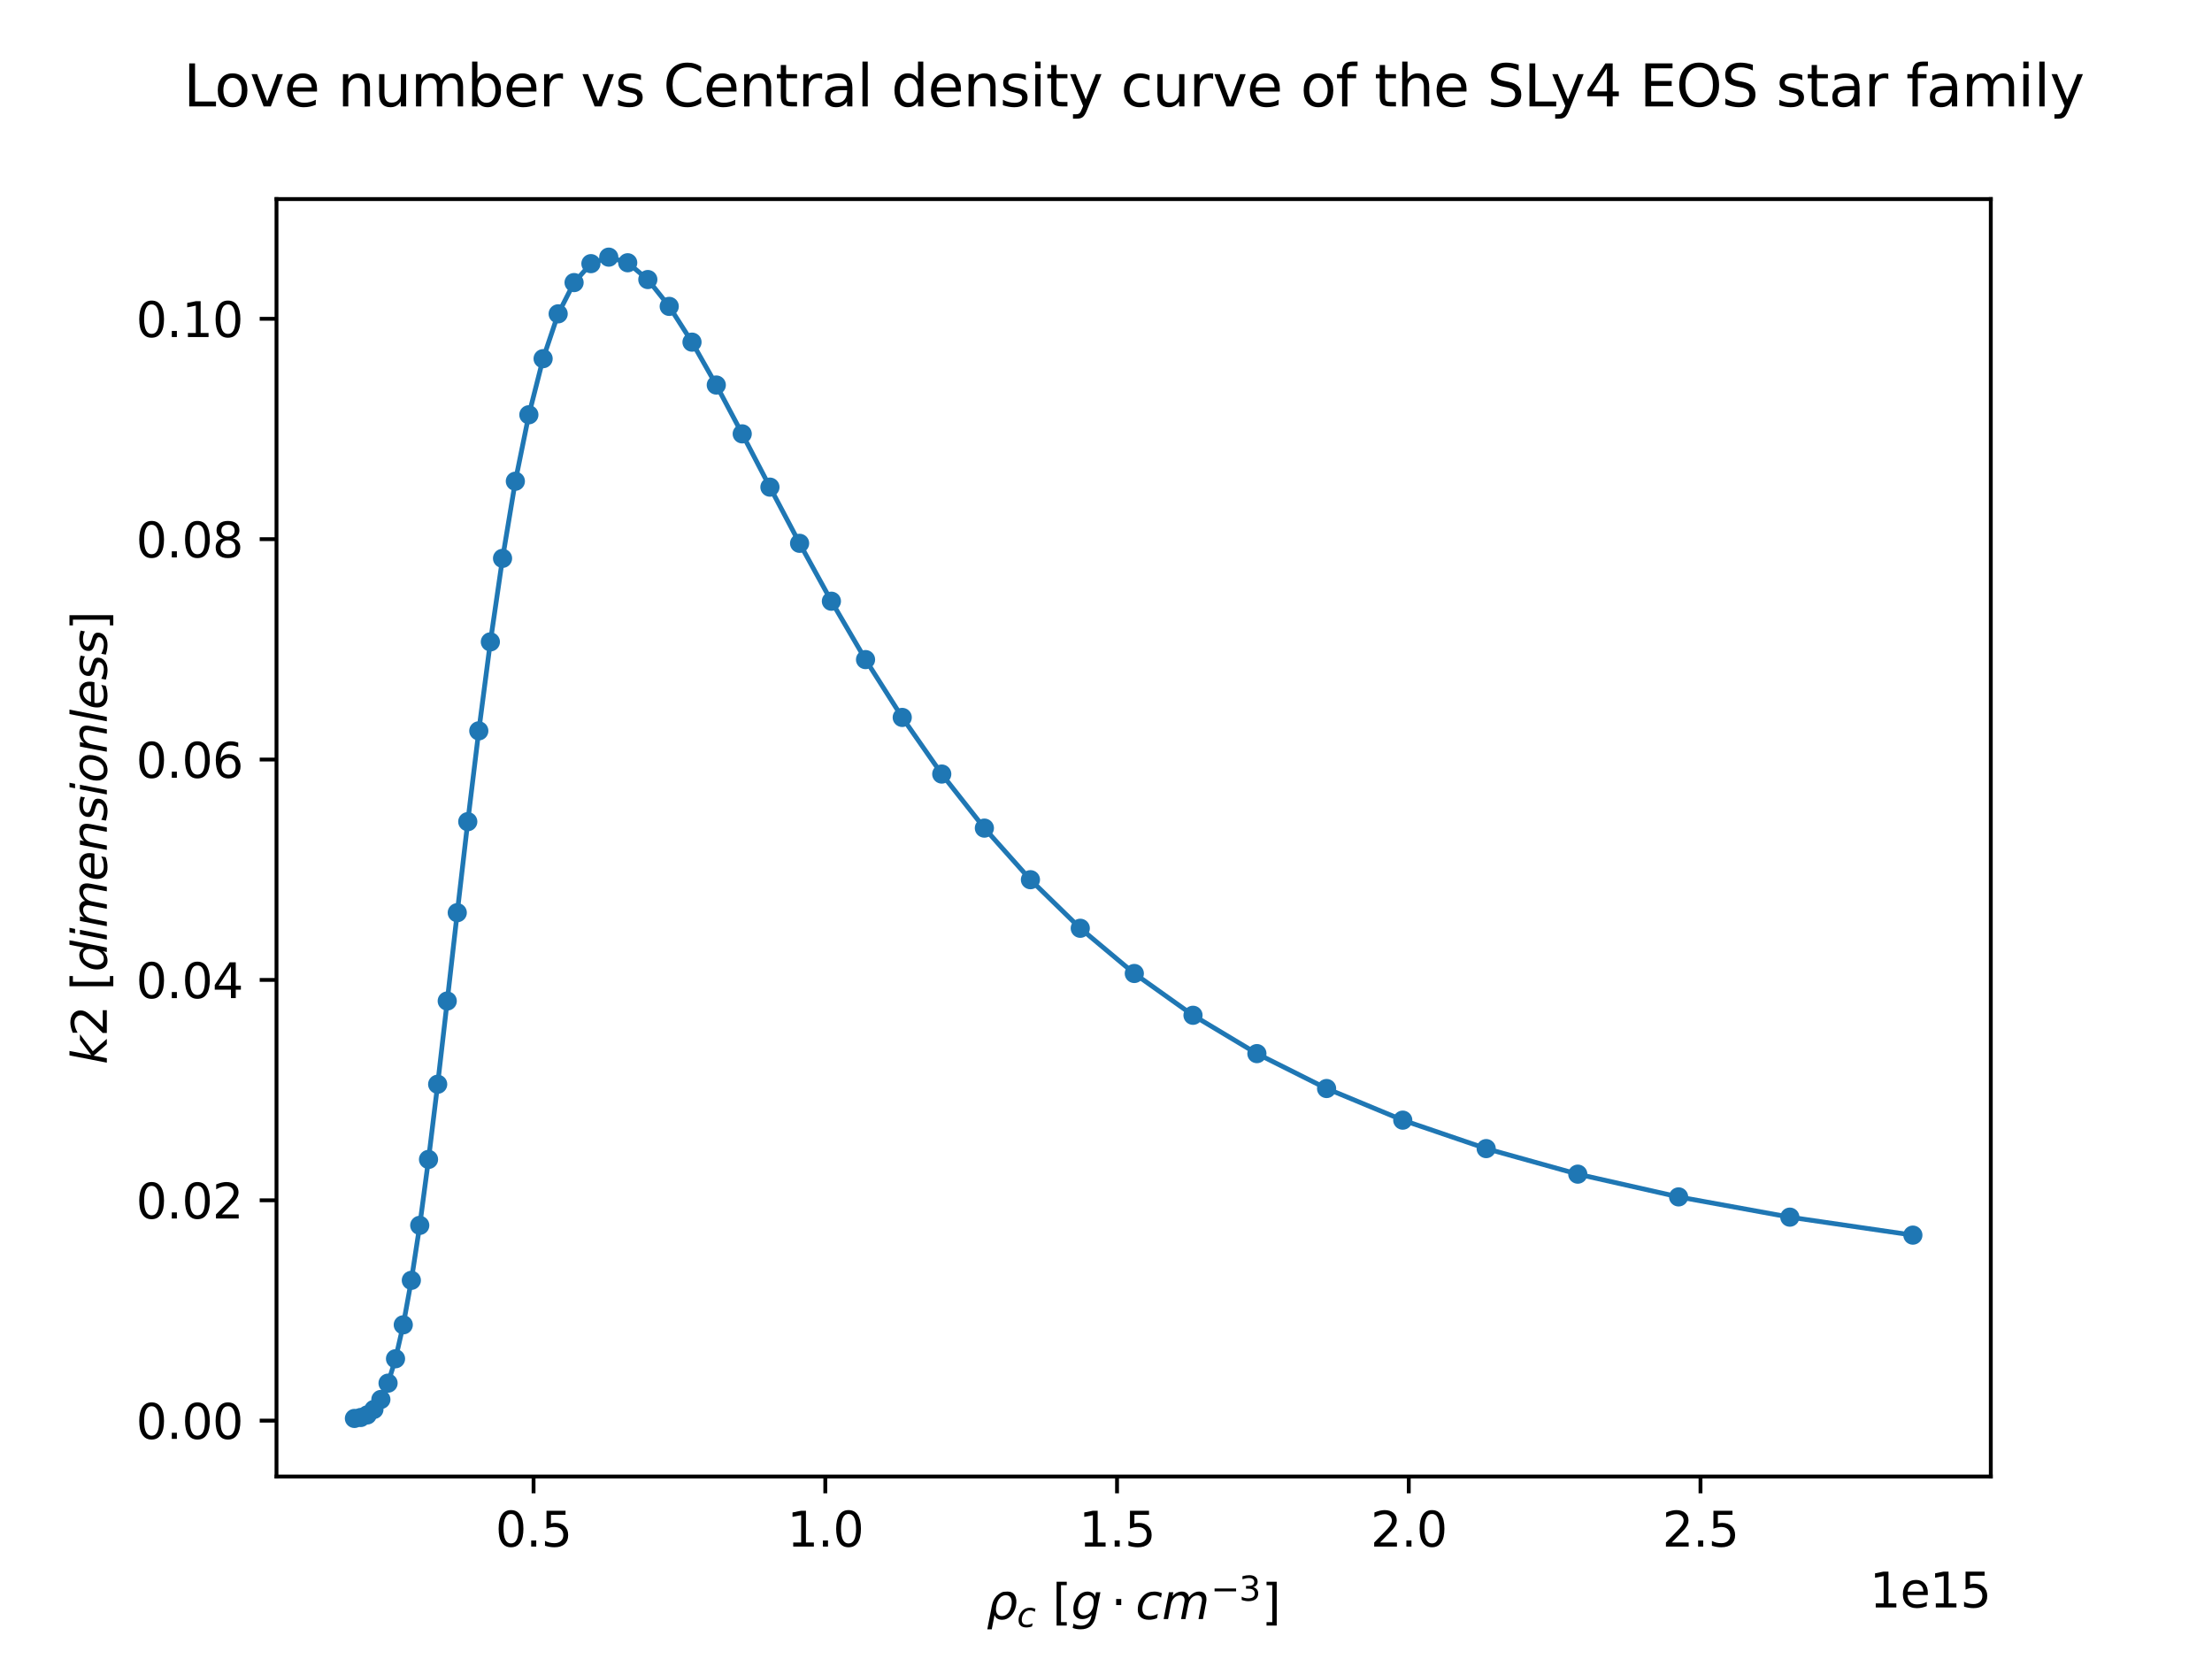 <?xml version="1.0" encoding="utf-8" standalone="no"?>
<!DOCTYPE svg PUBLIC "-//W3C//DTD SVG 1.1//EN"
  "http://www.w3.org/Graphics/SVG/1.1/DTD/svg11.dtd">
<svg xmlns:xlink="http://www.w3.org/1999/xlink" width="460.8pt" height="345.6pt" viewBox="0 0 460.8 345.6" xmlns="http://www.w3.org/2000/svg" version="1.1">
 <defs>
  <style type="text/css">*{stroke-linejoin: round; stroke-linecap: butt}</style>
 </defs>
 <g id="figure_1">
  <g id="patch_1">
   <path d="M 0 345.6 
L 460.8 345.6 
L 460.8 0 
L 0 0 
z
" style="fill: #ffffff"/>
  </g>
  <g id="axes_1">
   <g id="patch_2">
    <path d="M 57.6 307.584 
L 414.72 307.584 
L 414.72 41.472 
L 57.6 41.472 
z
" style="fill: #ffffff"/>
   </g>
   <g id="matplotlib.axis_1">
    <g id="xtick_1">
     <g id="line2d_1">
      <defs>
       <path id="mdaa17236f0" d="M 0 0 
L 0 3.5 
" style="stroke: #000000; stroke-width: 0.8"/>
      </defs>
      <g>
       <use xlink:href="#mdaa17236f0" x="111.151" y="307.584" style="stroke: #000000; stroke-width: 0.8"/>
      </g>
     </g>
     <g id="text_1">
      <!-- 0.5 -->
      <g transform="translate(103.2 322.182) scale(0.1 -0.1)">
       <defs>
        <path id="DejaVuSans-30" d="M 2034 4250 
Q 1547 4250 1301 3770 
Q 1056 3291 1056 2328 
Q 1056 1369 1301 889 
Q 1547 409 2034 409 
Q 2525 409 2770 889 
Q 3016 1369 3016 2328 
Q 3016 3291 2770 3770 
Q 2525 4250 2034 4250 
z
M 2034 4750 
Q 2819 4750 3233 4129 
Q 3647 3509 3647 2328 
Q 3647 1150 3233 529 
Q 2819 -91 2034 -91 
Q 1250 -91 836 529 
Q 422 1150 422 2328 
Q 422 3509 836 4129 
Q 1250 4750 2034 4750 
z
" transform="scale(0.016)"/>
        <path id="DejaVuSans-2e" d="M 684 794 
L 1344 794 
L 1344 0 
L 684 0 
L 684 794 
z
" transform="scale(0.016)"/>
        <path id="DejaVuSans-35" d="M 691 4666 
L 3169 4666 
L 3169 4134 
L 1269 4134 
L 1269 2991 
Q 1406 3038 1543 3061 
Q 1681 3084 1819 3084 
Q 2600 3084 3056 2656 
Q 3513 2228 3513 1497 
Q 3513 744 3044 326 
Q 2575 -91 1722 -91 
Q 1428 -91 1123 -41 
Q 819 9 494 109 
L 494 744 
Q 775 591 1075 516 
Q 1375 441 1709 441 
Q 2250 441 2565 725 
Q 2881 1009 2881 1497 
Q 2881 1984 2565 2268 
Q 2250 2553 1709 2553 
Q 1456 2553 1204 2497 
Q 953 2441 691 2322 
L 691 4666 
z
" transform="scale(0.016)"/>
       </defs>
       <use xlink:href="#DejaVuSans-30"/>
       <use xlink:href="#DejaVuSans-2e" x="63.623"/>
       <use xlink:href="#DejaVuSans-35" x="95.41"/>
      </g>
     </g>
    </g>
    <g id="xtick_2">
     <g id="line2d_2">
      <g>
       <use xlink:href="#mdaa17236f0" x="171.924" y="307.584" style="stroke: #000000; stroke-width: 0.8"/>
      </g>
     </g>
     <g id="text_2">
      <!-- 1.0 -->
      <g transform="translate(163.973 322.182) scale(0.1 -0.1)">
       <defs>
        <path id="DejaVuSans-31" d="M 794 531 
L 1825 531 
L 1825 4091 
L 703 3866 
L 703 4441 
L 1819 4666 
L 2450 4666 
L 2450 531 
L 3481 531 
L 3481 0 
L 794 0 
L 794 531 
z
" transform="scale(0.016)"/>
       </defs>
       <use xlink:href="#DejaVuSans-31"/>
       <use xlink:href="#DejaVuSans-2e" x="63.623"/>
       <use xlink:href="#DejaVuSans-30" x="95.41"/>
      </g>
     </g>
    </g>
    <g id="xtick_3">
     <g id="line2d_3">
      <g>
       <use xlink:href="#mdaa17236f0" x="232.698" y="307.584" style="stroke: #000000; stroke-width: 0.8"/>
      </g>
     </g>
     <g id="text_3">
      <!-- 1.5 -->
      <g transform="translate(224.746 322.182) scale(0.1 -0.1)">
       <use xlink:href="#DejaVuSans-31"/>
       <use xlink:href="#DejaVuSans-2e" x="63.623"/>
       <use xlink:href="#DejaVuSans-35" x="95.41"/>
      </g>
     </g>
    </g>
    <g id="xtick_4">
     <g id="line2d_4">
      <g>
       <use xlink:href="#mdaa17236f0" x="293.471" y="307.584" style="stroke: #000000; stroke-width: 0.8"/>
      </g>
     </g>
     <g id="text_4">
      <!-- 2.0 -->
      <g transform="translate(285.519 322.182) scale(0.1 -0.1)">
       <defs>
        <path id="DejaVuSans-32" d="M 1228 531 
L 3431 531 
L 3431 0 
L 469 0 
L 469 531 
Q 828 903 1448 1529 
Q 2069 2156 2228 2338 
Q 2531 2678 2651 2914 
Q 2772 3150 2772 3378 
Q 2772 3750 2511 3984 
Q 2250 4219 1831 4219 
Q 1534 4219 1204 4116 
Q 875 4013 500 3803 
L 500 4441 
Q 881 4594 1212 4672 
Q 1544 4750 1819 4750 
Q 2544 4750 2975 4387 
Q 3406 4025 3406 3419 
Q 3406 3131 3298 2873 
Q 3191 2616 2906 2266 
Q 2828 2175 2409 1742 
Q 1991 1309 1228 531 
z
" transform="scale(0.016)"/>
       </defs>
       <use xlink:href="#DejaVuSans-32"/>
       <use xlink:href="#DejaVuSans-2e" x="63.623"/>
       <use xlink:href="#DejaVuSans-30" x="95.41"/>
      </g>
     </g>
    </g>
    <g id="xtick_5">
     <g id="line2d_5">
      <g>
       <use xlink:href="#mdaa17236f0" x="354.244" y="307.584" style="stroke: #000000; stroke-width: 0.8"/>
      </g>
     </g>
     <g id="text_5">
      <!-- 2.5 -->
      <g transform="translate(346.293 322.182) scale(0.1 -0.1)">
       <use xlink:href="#DejaVuSans-32"/>
       <use xlink:href="#DejaVuSans-2e" x="63.623"/>
       <use xlink:href="#DejaVuSans-35" x="95.41"/>
      </g>
     </g>
    </g>
    <g id="text_6">
     <!-- $\rho_{c} ~ [g \cdot cm^{-3}]$ -->
     <g transform="translate(205.51 337.362) scale(0.1 -0.1)">
      <defs>
       <path id="DejaVuSans-Oblique-3c1" d="M 1203 2875 
Q 1453 3194 1981 3475 
Q 2188 3584 2756 3584 
Q 3394 3584 3694 3078 
Q 3994 2572 3834 1747 
Q 3672 922 3175 415 
Q 2678 -91 2041 -91 
Q 1656 -91 1409 63 
Q 1163 213 1044 525 
L 681 -1331 
L 103 -1331 
L 697 1716 
Q 838 2438 1203 2875 
z
M 3238 1747 
Q 3359 2381 3169 2744 
Q 2978 3103 2522 3103 
Q 2066 3103 1734 2744 
Q 1403 2381 1281 1747 
Q 1156 1113 1347 750 
Q 1538 391 1994 391 
Q 2450 391 2781 750 
Q 3113 1113 3238 1747 
z
" transform="scale(0.016)"/>
       <path id="DejaVuSans-Oblique-63" d="M 3431 3366 
L 3316 2797 
Q 3109 2947 2876 3022 
Q 2644 3097 2394 3097 
Q 2119 3097 1870 3000 
Q 1622 2903 1453 2725 
Q 1184 2453 1037 2087 
Q 891 1722 891 1331 
Q 891 859 1127 628 
Q 1363 397 1844 397 
Q 2081 397 2348 469 
Q 2616 541 2906 684 
L 2797 116 
Q 2547 13 2283 -39 
Q 2019 -91 1741 -91 
Q 1044 -91 669 257 
Q 294 606 294 1253 
Q 294 1797 489 2255 
Q 684 2713 1069 3078 
Q 1331 3328 1684 3456 
Q 2038 3584 2456 3584 
Q 2700 3584 2940 3529 
Q 3181 3475 3431 3366 
z
" transform="scale(0.016)"/>
       <path id="DejaVuSans-5b" d="M 550 4863 
L 1875 4863 
L 1875 4416 
L 1125 4416 
L 1125 -397 
L 1875 -397 
L 1875 -844 
L 550 -844 
L 550 4863 
z
" transform="scale(0.016)"/>
       <path id="DejaVuSans-Oblique-67" d="M 3816 3500 
L 3219 434 
Q 3047 -456 2561 -893 
Q 2075 -1331 1253 -1331 
Q 950 -1331 690 -1286 
Q 431 -1241 206 -1147 
L 313 -588 
Q 525 -725 762 -790 
Q 1000 -856 1269 -856 
Q 1816 -856 2167 -557 
Q 2519 -259 2631 300 
L 2681 563 
Q 2441 288 2122 144 
Q 1803 0 1434 0 
Q 903 0 598 351 
Q 294 703 294 1319 
Q 294 1803 478 2267 
Q 663 2731 997 3091 
Q 1219 3328 1514 3456 
Q 1809 3584 2131 3584 
Q 2484 3584 2746 3420 
Q 3009 3256 3138 2956 
L 3238 3500 
L 3816 3500 
z
M 2950 2216 
Q 2950 2641 2750 2872 
Q 2550 3103 2181 3103 
Q 1953 3103 1747 3012 
Q 1541 2922 1394 2759 
Q 1156 2491 1023 2127 
Q 891 1763 891 1375 
Q 891 944 1092 712 
Q 1294 481 1672 481 
Q 2219 481 2584 976 
Q 2950 1472 2950 2216 
z
" transform="scale(0.016)"/>
       <path id="DejaVuSans-22c5" d="M 684 2619 
L 1344 2619 
L 1344 1825 
L 684 1825 
L 684 2619 
z
" transform="scale(0.016)"/>
       <path id="DejaVuSans-Oblique-6d" d="M 5747 2113 
L 5338 0 
L 4763 0 
L 5166 2094 
Q 5191 2228 5203 2325 
Q 5216 2422 5216 2491 
Q 5216 2772 5059 2928 
Q 4903 3084 4622 3084 
Q 4203 3084 3875 2770 
Q 3547 2456 3450 1953 
L 3066 0 
L 2491 0 
L 2900 2094 
Q 2925 2209 2937 2307 
Q 2950 2406 2950 2484 
Q 2950 2769 2794 2926 
Q 2638 3084 2363 3084 
Q 1938 3084 1609 2770 
Q 1281 2456 1184 1953 
L 800 0 
L 225 0 
L 909 3500 
L 1484 3500 
L 1375 2956 
Q 1609 3263 1923 3423 
Q 2238 3584 2597 3584 
Q 2978 3584 3223 3384 
Q 3469 3184 3519 2828 
Q 3781 3197 4126 3390 
Q 4472 3584 4856 3584 
Q 5306 3584 5551 3325 
Q 5797 3066 5797 2591 
Q 5797 2488 5784 2364 
Q 5772 2241 5747 2113 
z
" transform="scale(0.016)"/>
       <path id="DejaVuSans-2212" d="M 678 2272 
L 4684 2272 
L 4684 1741 
L 678 1741 
L 678 2272 
z
" transform="scale(0.016)"/>
       <path id="DejaVuSans-33" d="M 2597 2516 
Q 3050 2419 3304 2112 
Q 3559 1806 3559 1356 
Q 3559 666 3084 287 
Q 2609 -91 1734 -91 
Q 1441 -91 1130 -33 
Q 819 25 488 141 
L 488 750 
Q 750 597 1062 519 
Q 1375 441 1716 441 
Q 2309 441 2620 675 
Q 2931 909 2931 1356 
Q 2931 1769 2642 2001 
Q 2353 2234 1838 2234 
L 1294 2234 
L 1294 2753 
L 1863 2753 
Q 2328 2753 2575 2939 
Q 2822 3125 2822 3475 
Q 2822 3834 2567 4026 
Q 2313 4219 1838 4219 
Q 1578 4219 1281 4162 
Q 984 4106 628 3988 
L 628 4550 
Q 988 4650 1302 4700 
Q 1616 4750 1894 4750 
Q 2613 4750 3031 4423 
Q 3450 4097 3450 3541 
Q 3450 3153 3228 2886 
Q 3006 2619 2597 2516 
z
" transform="scale(0.016)"/>
       <path id="DejaVuSans-5d" d="M 1947 4863 
L 1947 -844 
L 622 -844 
L 622 -397 
L 1369 -397 
L 1369 4416 
L 622 4416 
L 622 4863 
L 1947 4863 
z
" transform="scale(0.016)"/>
      </defs>
      <use xlink:href="#DejaVuSans-Oblique-3c1" transform="translate(0 0.766)"/>
      <use xlink:href="#DejaVuSans-Oblique-63" transform="translate(63.477 -15.641) scale(0.7)"/>
      <use xlink:href="#DejaVuSans-5b" transform="translate(137.168 0.766)"/>
      <use xlink:href="#DejaVuSans-Oblique-67" transform="translate(176.181 0.766)"/>
      <use xlink:href="#DejaVuSans-22c5" transform="translate(259.14 0.766)"/>
      <use xlink:href="#DejaVuSans-Oblique-63" transform="translate(310.41 0.766)"/>
      <use xlink:href="#DejaVuSans-Oblique-6d" transform="translate(365.39 0.766)"/>
      <use xlink:href="#DejaVuSans-2212" transform="translate(467.452 39.047) scale(0.7)"/>
      <use xlink:href="#DejaVuSans-33" transform="translate(526.105 39.047) scale(0.7)"/>
      <use xlink:href="#DejaVuSans-5d" transform="translate(573.375 0.766)"/>
     </g>
    </g>
    <g id="text_7">
     <!-- 1e15 -->
     <g transform="translate(389.479 334.861) scale(0.1 -0.1)">
      <defs>
       <path id="DejaVuSans-65" d="M 3597 1894 
L 3597 1613 
L 953 1613 
Q 991 1019 1311 708 
Q 1631 397 2203 397 
Q 2534 397 2845 478 
Q 3156 559 3463 722 
L 3463 178 
Q 3153 47 2828 -22 
Q 2503 -91 2169 -91 
Q 1331 -91 842 396 
Q 353 884 353 1716 
Q 353 2575 817 3079 
Q 1281 3584 2069 3584 
Q 2775 3584 3186 3129 
Q 3597 2675 3597 1894 
z
M 3022 2063 
Q 3016 2534 2758 2815 
Q 2500 3097 2075 3097 
Q 1594 3097 1305 2825 
Q 1016 2553 972 2059 
L 3022 2063 
z
" transform="scale(0.016)"/>
      </defs>
      <use xlink:href="#DejaVuSans-31"/>
      <use xlink:href="#DejaVuSans-65" x="63.623"/>
      <use xlink:href="#DejaVuSans-31" x="125.146"/>
      <use xlink:href="#DejaVuSans-35" x="188.77"/>
     </g>
    </g>
   </g>
   <g id="matplotlib.axis_2">
    <g id="ytick_1">
     <g id="line2d_6">
      <defs>
       <path id="m3296820299" d="M 0 0 
L -3.5 0 
" style="stroke: #000000; stroke-width: 0.8"/>
      </defs>
      <g>
       <use xlink:href="#m3296820299" x="57.6" y="295.944" style="stroke: #000000; stroke-width: 0.8"/>
      </g>
     </g>
     <g id="text_8">
      <!-- 0.00 -->
      <g transform="translate(28.334 299.743) scale(0.1 -0.1)">
       <use xlink:href="#DejaVuSans-30"/>
       <use xlink:href="#DejaVuSans-2e" x="63.623"/>
       <use xlink:href="#DejaVuSans-30" x="95.41"/>
       <use xlink:href="#DejaVuSans-30" x="159.033"/>
      </g>
     </g>
    </g>
    <g id="ytick_2">
     <g id="line2d_7">
      <g>
       <use xlink:href="#m3296820299" x="57.6" y="250.038" style="stroke: #000000; stroke-width: 0.8"/>
      </g>
     </g>
     <g id="text_9">
      <!-- 0.02 -->
      <g transform="translate(28.334 253.837) scale(0.1 -0.1)">
       <use xlink:href="#DejaVuSans-30"/>
       <use xlink:href="#DejaVuSans-2e" x="63.623"/>
       <use xlink:href="#DejaVuSans-30" x="95.41"/>
       <use xlink:href="#DejaVuSans-32" x="159.033"/>
      </g>
     </g>
    </g>
    <g id="ytick_3">
     <g id="line2d_8">
      <g>
       <use xlink:href="#m3296820299" x="57.6" y="204.132" style="stroke: #000000; stroke-width: 0.8"/>
      </g>
     </g>
     <g id="text_10">
      <!-- 0.04 -->
      <g transform="translate(28.334 207.931) scale(0.1 -0.1)">
       <defs>
        <path id="DejaVuSans-34" d="M 2419 4116 
L 825 1625 
L 2419 1625 
L 2419 4116 
z
M 2253 4666 
L 3047 4666 
L 3047 1625 
L 3713 1625 
L 3713 1100 
L 3047 1100 
L 3047 0 
L 2419 0 
L 2419 1100 
L 313 1100 
L 313 1709 
L 2253 4666 
z
" transform="scale(0.016)"/>
       </defs>
       <use xlink:href="#DejaVuSans-30"/>
       <use xlink:href="#DejaVuSans-2e" x="63.623"/>
       <use xlink:href="#DejaVuSans-30" x="95.41"/>
       <use xlink:href="#DejaVuSans-34" x="159.033"/>
      </g>
     </g>
    </g>
    <g id="ytick_4">
     <g id="line2d_9">
      <g>
       <use xlink:href="#m3296820299" x="57.6" y="158.226" style="stroke: #000000; stroke-width: 0.8"/>
      </g>
     </g>
     <g id="text_11">
      <!-- 0.06 -->
      <g transform="translate(28.334 162.025) scale(0.1 -0.1)">
       <defs>
        <path id="DejaVuSans-36" d="M 2113 2584 
Q 1688 2584 1439 2293 
Q 1191 2003 1191 1497 
Q 1191 994 1439 701 
Q 1688 409 2113 409 
Q 2538 409 2786 701 
Q 3034 994 3034 1497 
Q 3034 2003 2786 2293 
Q 2538 2584 2113 2584 
z
M 3366 4563 
L 3366 3988 
Q 3128 4100 2886 4159 
Q 2644 4219 2406 4219 
Q 1781 4219 1451 3797 
Q 1122 3375 1075 2522 
Q 1259 2794 1537 2939 
Q 1816 3084 2150 3084 
Q 2853 3084 3261 2657 
Q 3669 2231 3669 1497 
Q 3669 778 3244 343 
Q 2819 -91 2113 -91 
Q 1303 -91 875 529 
Q 447 1150 447 2328 
Q 447 3434 972 4092 
Q 1497 4750 2381 4750 
Q 2619 4750 2861 4703 
Q 3103 4656 3366 4563 
z
" transform="scale(0.016)"/>
       </defs>
       <use xlink:href="#DejaVuSans-30"/>
       <use xlink:href="#DejaVuSans-2e" x="63.623"/>
       <use xlink:href="#DejaVuSans-30" x="95.41"/>
       <use xlink:href="#DejaVuSans-36" x="159.033"/>
      </g>
     </g>
    </g>
    <g id="ytick_5">
     <g id="line2d_10">
      <g>
       <use xlink:href="#m3296820299" x="57.6" y="112.32" style="stroke: #000000; stroke-width: 0.8"/>
      </g>
     </g>
     <g id="text_12">
      <!-- 0.08 -->
      <g transform="translate(28.334 116.119) scale(0.1 -0.1)">
       <defs>
        <path id="DejaVuSans-38" d="M 2034 2216 
Q 1584 2216 1326 1975 
Q 1069 1734 1069 1313 
Q 1069 891 1326 650 
Q 1584 409 2034 409 
Q 2484 409 2743 651 
Q 3003 894 3003 1313 
Q 3003 1734 2745 1975 
Q 2488 2216 2034 2216 
z
M 1403 2484 
Q 997 2584 770 2862 
Q 544 3141 544 3541 
Q 544 4100 942 4425 
Q 1341 4750 2034 4750 
Q 2731 4750 3128 4425 
Q 3525 4100 3525 3541 
Q 3525 3141 3298 2862 
Q 3072 2584 2669 2484 
Q 3125 2378 3379 2068 
Q 3634 1759 3634 1313 
Q 3634 634 3220 271 
Q 2806 -91 2034 -91 
Q 1263 -91 848 271 
Q 434 634 434 1313 
Q 434 1759 690 2068 
Q 947 2378 1403 2484 
z
M 1172 3481 
Q 1172 3119 1398 2916 
Q 1625 2713 2034 2713 
Q 2441 2713 2670 2916 
Q 2900 3119 2900 3481 
Q 2900 3844 2670 4047 
Q 2441 4250 2034 4250 
Q 1625 4250 1398 4047 
Q 1172 3844 1172 3481 
z
" transform="scale(0.016)"/>
       </defs>
       <use xlink:href="#DejaVuSans-30"/>
       <use xlink:href="#DejaVuSans-2e" x="63.623"/>
       <use xlink:href="#DejaVuSans-30" x="95.41"/>
       <use xlink:href="#DejaVuSans-38" x="159.033"/>
      </g>
     </g>
    </g>
    <g id="ytick_6">
     <g id="line2d_11">
      <g>
       <use xlink:href="#m3296820299" x="57.6" y="66.414" style="stroke: #000000; stroke-width: 0.8"/>
      </g>
     </g>
     <g id="text_13">
      <!-- 0.10 -->
      <g transform="translate(28.334 70.213) scale(0.1 -0.1)">
       <use xlink:href="#DejaVuSans-30"/>
       <use xlink:href="#DejaVuSans-2e" x="63.623"/>
       <use xlink:href="#DejaVuSans-31" x="95.41"/>
       <use xlink:href="#DejaVuSans-30" x="159.033"/>
      </g>
     </g>
    </g>
    <g id="text_14">
     <!-- $k2 ~ [dimensionless]$ -->
     <g transform="translate(22.255 221.728) rotate(-90) scale(0.1 -0.1)">
      <defs>
       <path id="DejaVuSans-Oblique-6b" d="M 1172 4863 
L 1747 4863 
L 1197 2028 
L 3169 3500 
L 3916 3500 
L 1716 1825 
L 3322 0 
L 2625 0 
L 1131 1709 
L 800 0 
L 225 0 
L 1172 4863 
z
" transform="scale(0.016)"/>
       <path id="DejaVuSans-Oblique-64" d="M 2675 525 
Q 2444 222 2128 65 
Q 1813 -91 1428 -91 
Q 903 -91 598 267 
Q 294 625 294 1247 
Q 294 1766 478 2236 
Q 663 2706 1013 3078 
Q 1244 3325 1534 3454 
Q 1825 3584 2144 3584 
Q 2481 3584 2739 3421 
Q 2997 3259 3138 2956 
L 3513 4863 
L 4091 4863 
L 3144 0 
L 2566 0 
L 2675 525 
z
M 891 1350 
Q 891 897 1095 644 
Q 1300 391 1663 391 
Q 1931 391 2161 520 
Q 2391 650 2566 903 
Q 2750 1166 2856 1509 
Q 2963 1853 2963 2188 
Q 2963 2622 2758 2865 
Q 2553 3109 2194 3109 
Q 1922 3109 1687 2981 
Q 1453 2853 1288 2613 
Q 1106 2353 998 2009 
Q 891 1666 891 1350 
z
" transform="scale(0.016)"/>
       <path id="DejaVuSans-Oblique-69" d="M 1172 4863 
L 1747 4863 
L 1606 4134 
L 1031 4134 
L 1172 4863 
z
M 909 3500 
L 1484 3500 
L 800 0 
L 225 0 
L 909 3500 
z
" transform="scale(0.016)"/>
       <path id="DejaVuSans-Oblique-65" d="M 3078 2063 
Q 3088 2113 3092 2166 
Q 3097 2219 3097 2272 
Q 3097 2653 2873 2875 
Q 2650 3097 2266 3097 
Q 1838 3097 1509 2826 
Q 1181 2556 1013 2059 
L 3078 2063 
z
M 3578 1613 
L 903 1613 
Q 884 1494 878 1425 
Q 872 1356 872 1306 
Q 872 872 1139 634 
Q 1406 397 1894 397 
Q 2269 397 2603 481 
Q 2938 566 3225 728 
L 3116 159 
Q 2806 34 2476 -28 
Q 2147 -91 1806 -91 
Q 1078 -91 686 257 
Q 294 606 294 1247 
Q 294 1794 489 2264 
Q 684 2734 1063 3103 
Q 1306 3334 1642 3459 
Q 1978 3584 2356 3584 
Q 2950 3584 3301 3228 
Q 3653 2872 3653 2272 
Q 3653 2128 3634 1964 
Q 3616 1800 3578 1613 
z
" transform="scale(0.016)"/>
       <path id="DejaVuSans-Oblique-6e" d="M 3566 2113 
L 3156 0 
L 2578 0 
L 2988 2091 
Q 3016 2238 3031 2350 
Q 3047 2463 3047 2528 
Q 3047 2791 2881 2937 
Q 2716 3084 2419 3084 
Q 1956 3084 1622 2776 
Q 1288 2469 1184 1941 
L 800 0 
L 225 0 
L 903 3500 
L 1478 3500 
L 1363 2950 
Q 1603 3253 1940 3418 
Q 2278 3584 2650 3584 
Q 3113 3584 3367 3334 
Q 3622 3084 3622 2631 
Q 3622 2519 3608 2391 
Q 3594 2263 3566 2113 
z
" transform="scale(0.016)"/>
       <path id="DejaVuSans-Oblique-73" d="M 3200 3397 
L 3091 2853 
Q 2863 2978 2609 3040 
Q 2356 3103 2088 3103 
Q 1634 3103 1373 2948 
Q 1113 2794 1113 2528 
Q 1113 2219 1719 2053 
Q 1766 2041 1788 2034 
L 1972 1978 
Q 2547 1819 2739 1644 
Q 2931 1469 2931 1166 
Q 2931 609 2489 259 
Q 2047 -91 1331 -91 
Q 1053 -91 747 -37 
Q 441 16 72 128 
L 184 722 
Q 500 559 806 475 
Q 1113 391 1394 391 
Q 1816 391 2080 572 
Q 2344 753 2344 1031 
Q 2344 1331 1650 1516 
L 1591 1531 
L 1394 1581 
Q 956 1697 753 1886 
Q 550 2075 550 2369 
Q 550 2928 970 3256 
Q 1391 3584 2113 3584 
Q 2397 3584 2667 3537 
Q 2938 3491 3200 3397 
z
" transform="scale(0.016)"/>
       <path id="DejaVuSans-Oblique-6f" d="M 1625 -91 
Q 1009 -91 651 289 
Q 294 669 294 1325 
Q 294 1706 417 2101 
Q 541 2497 738 2766 
Q 1047 3184 1428 3384 
Q 1809 3584 2291 3584 
Q 2888 3584 3255 3212 
Q 3622 2841 3622 2241 
Q 3622 1825 3500 1412 
Q 3378 1000 3181 728 
Q 2875 309 2494 109 
Q 2113 -91 1625 -91 
z
M 891 1344 
Q 891 869 1089 633 
Q 1288 397 1691 397 
Q 2269 397 2648 901 
Q 3028 1406 3028 2181 
Q 3028 2634 2825 2865 
Q 2622 3097 2228 3097 
Q 1903 3097 1650 2945 
Q 1397 2794 1197 2484 
Q 1050 2253 970 1956 
Q 891 1659 891 1344 
z
" transform="scale(0.016)"/>
       <path id="DejaVuSans-Oblique-6c" d="M 1172 4863 
L 1747 4863 
L 800 0 
L 225 0 
L 1172 4863 
z
" transform="scale(0.016)"/>
      </defs>
      <use xlink:href="#DejaVuSans-Oblique-6b" transform="translate(0 0.016)"/>
      <use xlink:href="#DejaVuSans-32" transform="translate(57.91 0.016)"/>
      <use xlink:href="#DejaVuSans-5b" transform="translate(154.004 0.016)"/>
      <use xlink:href="#DejaVuSans-Oblique-64" transform="translate(193.017 0.016)"/>
      <use xlink:href="#DejaVuSans-Oblique-69" transform="translate(256.494 0.016)"/>
      <use xlink:href="#DejaVuSans-Oblique-6d" transform="translate(284.277 0.016)"/>
      <use xlink:href="#DejaVuSans-Oblique-65" transform="translate(381.689 0.016)"/>
      <use xlink:href="#DejaVuSans-Oblique-6e" transform="translate(443.213 0.016)"/>
      <use xlink:href="#DejaVuSans-Oblique-73" transform="translate(506.591 0.016)"/>
      <use xlink:href="#DejaVuSans-Oblique-69" transform="translate(558.691 0.016)"/>
      <use xlink:href="#DejaVuSans-Oblique-6f" transform="translate(586.474 0.016)"/>
      <use xlink:href="#DejaVuSans-Oblique-6e" transform="translate(647.656 0.016)"/>
      <use xlink:href="#DejaVuSans-Oblique-6c" transform="translate(711.035 0.016)"/>
      <use xlink:href="#DejaVuSans-Oblique-65" transform="translate(738.818 0.016)"/>
      <use xlink:href="#DejaVuSans-Oblique-73" transform="translate(800.341 0.016)"/>
      <use xlink:href="#DejaVuSans-Oblique-73" transform="translate(852.441 0.016)"/>
      <use xlink:href="#DejaVuSans-5d" transform="translate(904.541 0.016)"/>
     </g>
    </g>
   </g>
   <g id="line2d_12">
    <path d="M 73.833 295.488 
L 75.145 295.288 
L 76.498 294.756 
L 77.896 293.61 
L 79.342 291.534 
L 80.84 288.134 
L 82.394 283.055 
L 84.009 275.985 
L 85.69 266.718 
L 87.441 255.264 
L 89.267 241.527 
L 91.174 225.87 
L 93.168 208.529 
L 95.256 190.13 
L 97.445 171.169 
L 99.741 152.249 
L 102.152 133.716 
L 104.689 116.315 
L 107.358 100.25 
L 110.172 86.404 
L 113.14 74.716 
L 116.276 65.377 
L 119.591 58.868 
L 123.1 54.923 
L 126.818 53.568 
L 130.764 54.736 
L 134.954 58.233 
L 139.411 63.825 
L 144.157 71.275 
L 149.217 80.208 
L 154.618 90.382 
L 160.391 101.481 
L 166.571 113.184 
L 173.196 125.245 
L 180.307 137.407 
L 187.953 149.455 
L 196.185 161.25 
L 205.065 172.511 
L 214.658 183.258 
L 225.04 193.377 
L 236.297 202.796 
L 248.526 211.503 
L 261.836 219.488 
L 276.352 226.76 
L 292.219 233.348 
L 309.599 239.277 
L 328.681 244.597 
L 349.683 249.337 
L 372.855 253.556 
L 398.487 257.3 
" clip-path="url(#p0ce26e59d2)" style="fill: none; stroke: #1f77b4; stroke-linecap: square"/>
    <defs>
     <path id="m845cbe0370" d="M 0 1.5 
C 0.398 1.5 0.779 1.342 1.061 1.061 
C 1.342 0.779 1.5 0.398 1.5 0 
C 1.5 -0.398 1.342 -0.779 1.061 -1.061 
C 0.779 -1.342 0.398 -1.5 0 -1.5 
C -0.398 -1.5 -0.779 -1.342 -1.061 -1.061 
C -1.342 -0.779 -1.5 -0.398 -1.5 0 
C -1.5 0.398 -1.342 0.779 -1.061 1.061 
C -0.779 1.342 -0.398 1.5 0 1.5 
z
" style="stroke: #1f77b4"/>
    </defs>
    <g clip-path="url(#p0ce26e59d2)">
     <use xlink:href="#m845cbe0370" x="73.833" y="295.488" style="fill: #1f77b4; stroke: #1f77b4"/>
     <use xlink:href="#m845cbe0370" x="75.145" y="295.288" style="fill: #1f77b4; stroke: #1f77b4"/>
     <use xlink:href="#m845cbe0370" x="76.498" y="294.756" style="fill: #1f77b4; stroke: #1f77b4"/>
     <use xlink:href="#m845cbe0370" x="77.896" y="293.61" style="fill: #1f77b4; stroke: #1f77b4"/>
     <use xlink:href="#m845cbe0370" x="79.342" y="291.534" style="fill: #1f77b4; stroke: #1f77b4"/>
     <use xlink:href="#m845cbe0370" x="80.84" y="288.134" style="fill: #1f77b4; stroke: #1f77b4"/>
     <use xlink:href="#m845cbe0370" x="82.394" y="283.055" style="fill: #1f77b4; stroke: #1f77b4"/>
     <use xlink:href="#m845cbe0370" x="84.009" y="275.985" style="fill: #1f77b4; stroke: #1f77b4"/>
     <use xlink:href="#m845cbe0370" x="85.69" y="266.718" style="fill: #1f77b4; stroke: #1f77b4"/>
     <use xlink:href="#m845cbe0370" x="87.441" y="255.264" style="fill: #1f77b4; stroke: #1f77b4"/>
     <use xlink:href="#m845cbe0370" x="89.267" y="241.527" style="fill: #1f77b4; stroke: #1f77b4"/>
     <use xlink:href="#m845cbe0370" x="91.174" y="225.87" style="fill: #1f77b4; stroke: #1f77b4"/>
     <use xlink:href="#m845cbe0370" x="93.168" y="208.529" style="fill: #1f77b4; stroke: #1f77b4"/>
     <use xlink:href="#m845cbe0370" x="95.256" y="190.13" style="fill: #1f77b4; stroke: #1f77b4"/>
     <use xlink:href="#m845cbe0370" x="97.445" y="171.169" style="fill: #1f77b4; stroke: #1f77b4"/>
     <use xlink:href="#m845cbe0370" x="99.741" y="152.249" style="fill: #1f77b4; stroke: #1f77b4"/>
     <use xlink:href="#m845cbe0370" x="102.152" y="133.716" style="fill: #1f77b4; stroke: #1f77b4"/>
     <use xlink:href="#m845cbe0370" x="104.689" y="116.315" style="fill: #1f77b4; stroke: #1f77b4"/>
     <use xlink:href="#m845cbe0370" x="107.358" y="100.25" style="fill: #1f77b4; stroke: #1f77b4"/>
     <use xlink:href="#m845cbe0370" x="110.172" y="86.404" style="fill: #1f77b4; stroke: #1f77b4"/>
     <use xlink:href="#m845cbe0370" x="113.14" y="74.716" style="fill: #1f77b4; stroke: #1f77b4"/>
     <use xlink:href="#m845cbe0370" x="116.276" y="65.377" style="fill: #1f77b4; stroke: #1f77b4"/>
     <use xlink:href="#m845cbe0370" x="119.591" y="58.868" style="fill: #1f77b4; stroke: #1f77b4"/>
     <use xlink:href="#m845cbe0370" x="123.1" y="54.923" style="fill: #1f77b4; stroke: #1f77b4"/>
     <use xlink:href="#m845cbe0370" x="126.818" y="53.568" style="fill: #1f77b4; stroke: #1f77b4"/>
     <use xlink:href="#m845cbe0370" x="130.764" y="54.736" style="fill: #1f77b4; stroke: #1f77b4"/>
     <use xlink:href="#m845cbe0370" x="134.954" y="58.233" style="fill: #1f77b4; stroke: #1f77b4"/>
     <use xlink:href="#m845cbe0370" x="139.411" y="63.825" style="fill: #1f77b4; stroke: #1f77b4"/>
     <use xlink:href="#m845cbe0370" x="144.157" y="71.275" style="fill: #1f77b4; stroke: #1f77b4"/>
     <use xlink:href="#m845cbe0370" x="149.217" y="80.208" style="fill: #1f77b4; stroke: #1f77b4"/>
     <use xlink:href="#m845cbe0370" x="154.618" y="90.382" style="fill: #1f77b4; stroke: #1f77b4"/>
     <use xlink:href="#m845cbe0370" x="160.391" y="101.481" style="fill: #1f77b4; stroke: #1f77b4"/>
     <use xlink:href="#m845cbe0370" x="166.571" y="113.184" style="fill: #1f77b4; stroke: #1f77b4"/>
     <use xlink:href="#m845cbe0370" x="173.196" y="125.245" style="fill: #1f77b4; stroke: #1f77b4"/>
     <use xlink:href="#m845cbe0370" x="180.307" y="137.407" style="fill: #1f77b4; stroke: #1f77b4"/>
     <use xlink:href="#m845cbe0370" x="187.953" y="149.455" style="fill: #1f77b4; stroke: #1f77b4"/>
     <use xlink:href="#m845cbe0370" x="196.185" y="161.25" style="fill: #1f77b4; stroke: #1f77b4"/>
     <use xlink:href="#m845cbe0370" x="205.065" y="172.511" style="fill: #1f77b4; stroke: #1f77b4"/>
     <use xlink:href="#m845cbe0370" x="214.658" y="183.258" style="fill: #1f77b4; stroke: #1f77b4"/>
     <use xlink:href="#m845cbe0370" x="225.04" y="193.377" style="fill: #1f77b4; stroke: #1f77b4"/>
     <use xlink:href="#m845cbe0370" x="236.297" y="202.796" style="fill: #1f77b4; stroke: #1f77b4"/>
     <use xlink:href="#m845cbe0370" x="248.526" y="211.503" style="fill: #1f77b4; stroke: #1f77b4"/>
     <use xlink:href="#m845cbe0370" x="261.836" y="219.488" style="fill: #1f77b4; stroke: #1f77b4"/>
     <use xlink:href="#m845cbe0370" x="276.352" y="226.76" style="fill: #1f77b4; stroke: #1f77b4"/>
     <use xlink:href="#m845cbe0370" x="292.219" y="233.348" style="fill: #1f77b4; stroke: #1f77b4"/>
     <use xlink:href="#m845cbe0370" x="309.599" y="239.277" style="fill: #1f77b4; stroke: #1f77b4"/>
     <use xlink:href="#m845cbe0370" x="328.681" y="244.597" style="fill: #1f77b4; stroke: #1f77b4"/>
     <use xlink:href="#m845cbe0370" x="349.683" y="249.337" style="fill: #1f77b4; stroke: #1f77b4"/>
     <use xlink:href="#m845cbe0370" x="372.855" y="253.556" style="fill: #1f77b4; stroke: #1f77b4"/>
     <use xlink:href="#m845cbe0370" x="398.487" y="257.3" style="fill: #1f77b4; stroke: #1f77b4"/>
    </g>
   </g>
   <g id="patch_3">
    <path d="M 57.6 307.584 
L 57.6 41.472 
" style="fill: none; stroke: #000000; stroke-width: 0.8; stroke-linejoin: miter; stroke-linecap: square"/>
   </g>
   <g id="patch_4">
    <path d="M 414.72 307.584 
L 414.72 41.472 
" style="fill: none; stroke: #000000; stroke-width: 0.8; stroke-linejoin: miter; stroke-linecap: square"/>
   </g>
   <g id="patch_5">
    <path d="M 57.6 307.584 
L 414.72 307.584 
" style="fill: none; stroke: #000000; stroke-width: 0.8; stroke-linejoin: miter; stroke-linecap: square"/>
   </g>
   <g id="patch_6">
    <path d="M 57.6 41.472 
L 414.72 41.472 
" style="fill: none; stroke: #000000; stroke-width: 0.8; stroke-linejoin: miter; stroke-linecap: square"/>
   </g>
   <g id="text_15">
    <!-- Love number vs Central density curve of the SLy4 EOS star family -->
    <g transform="translate(38.214 22.166) scale(0.12 -0.12)">
     <defs>
      <path id="DejaVuSans-4c" d="M 628 4666 
L 1259 4666 
L 1259 531 
L 3531 531 
L 3531 0 
L 628 0 
L 628 4666 
z
" transform="scale(0.016)"/>
      <path id="DejaVuSans-6f" d="M 1959 3097 
Q 1497 3097 1228 2736 
Q 959 2375 959 1747 
Q 959 1119 1226 758 
Q 1494 397 1959 397 
Q 2419 397 2687 759 
Q 2956 1122 2956 1747 
Q 2956 2369 2687 2733 
Q 2419 3097 1959 3097 
z
M 1959 3584 
Q 2709 3584 3137 3096 
Q 3566 2609 3566 1747 
Q 3566 888 3137 398 
Q 2709 -91 1959 -91 
Q 1206 -91 779 398 
Q 353 888 353 1747 
Q 353 2609 779 3096 
Q 1206 3584 1959 3584 
z
" transform="scale(0.016)"/>
      <path id="DejaVuSans-76" d="M 191 3500 
L 800 3500 
L 1894 563 
L 2988 3500 
L 3597 3500 
L 2284 0 
L 1503 0 
L 191 3500 
z
" transform="scale(0.016)"/>
      <path id="DejaVuSans-20" transform="scale(0.016)"/>
      <path id="DejaVuSans-6e" d="M 3513 2113 
L 3513 0 
L 2938 0 
L 2938 2094 
Q 2938 2591 2744 2837 
Q 2550 3084 2163 3084 
Q 1697 3084 1428 2787 
Q 1159 2491 1159 1978 
L 1159 0 
L 581 0 
L 581 3500 
L 1159 3500 
L 1159 2956 
Q 1366 3272 1645 3428 
Q 1925 3584 2291 3584 
Q 2894 3584 3203 3211 
Q 3513 2838 3513 2113 
z
" transform="scale(0.016)"/>
      <path id="DejaVuSans-75" d="M 544 1381 
L 544 3500 
L 1119 3500 
L 1119 1403 
Q 1119 906 1312 657 
Q 1506 409 1894 409 
Q 2359 409 2629 706 
Q 2900 1003 2900 1516 
L 2900 3500 
L 3475 3500 
L 3475 0 
L 2900 0 
L 2900 538 
Q 2691 219 2414 64 
Q 2138 -91 1772 -91 
Q 1169 -91 856 284 
Q 544 659 544 1381 
z
M 1991 3584 
L 1991 3584 
z
" transform="scale(0.016)"/>
      <path id="DejaVuSans-6d" d="M 3328 2828 
Q 3544 3216 3844 3400 
Q 4144 3584 4550 3584 
Q 5097 3584 5394 3201 
Q 5691 2819 5691 2113 
L 5691 0 
L 5113 0 
L 5113 2094 
Q 5113 2597 4934 2840 
Q 4756 3084 4391 3084 
Q 3944 3084 3684 2787 
Q 3425 2491 3425 1978 
L 3425 0 
L 2847 0 
L 2847 2094 
Q 2847 2600 2669 2842 
Q 2491 3084 2119 3084 
Q 1678 3084 1418 2786 
Q 1159 2488 1159 1978 
L 1159 0 
L 581 0 
L 581 3500 
L 1159 3500 
L 1159 2956 
Q 1356 3278 1631 3431 
Q 1906 3584 2284 3584 
Q 2666 3584 2933 3390 
Q 3200 3197 3328 2828 
z
" transform="scale(0.016)"/>
      <path id="DejaVuSans-62" d="M 3116 1747 
Q 3116 2381 2855 2742 
Q 2594 3103 2138 3103 
Q 1681 3103 1420 2742 
Q 1159 2381 1159 1747 
Q 1159 1113 1420 752 
Q 1681 391 2138 391 
Q 2594 391 2855 752 
Q 3116 1113 3116 1747 
z
M 1159 2969 
Q 1341 3281 1617 3432 
Q 1894 3584 2278 3584 
Q 2916 3584 3314 3078 
Q 3713 2572 3713 1747 
Q 3713 922 3314 415 
Q 2916 -91 2278 -91 
Q 1894 -91 1617 61 
Q 1341 213 1159 525 
L 1159 0 
L 581 0 
L 581 4863 
L 1159 4863 
L 1159 2969 
z
" transform="scale(0.016)"/>
      <path id="DejaVuSans-72" d="M 2631 2963 
Q 2534 3019 2420 3045 
Q 2306 3072 2169 3072 
Q 1681 3072 1420 2755 
Q 1159 2438 1159 1844 
L 1159 0 
L 581 0 
L 581 3500 
L 1159 3500 
L 1159 2956 
Q 1341 3275 1631 3429 
Q 1922 3584 2338 3584 
Q 2397 3584 2469 3576 
Q 2541 3569 2628 3553 
L 2631 2963 
z
" transform="scale(0.016)"/>
      <path id="DejaVuSans-73" d="M 2834 3397 
L 2834 2853 
Q 2591 2978 2328 3040 
Q 2066 3103 1784 3103 
Q 1356 3103 1142 2972 
Q 928 2841 928 2578 
Q 928 2378 1081 2264 
Q 1234 2150 1697 2047 
L 1894 2003 
Q 2506 1872 2764 1633 
Q 3022 1394 3022 966 
Q 3022 478 2636 193 
Q 2250 -91 1575 -91 
Q 1294 -91 989 -36 
Q 684 19 347 128 
L 347 722 
Q 666 556 975 473 
Q 1284 391 1588 391 
Q 1994 391 2212 530 
Q 2431 669 2431 922 
Q 2431 1156 2273 1281 
Q 2116 1406 1581 1522 
L 1381 1569 
Q 847 1681 609 1914 
Q 372 2147 372 2553 
Q 372 3047 722 3315 
Q 1072 3584 1716 3584 
Q 2034 3584 2315 3537 
Q 2597 3491 2834 3397 
z
" transform="scale(0.016)"/>
      <path id="DejaVuSans-43" d="M 4122 4306 
L 4122 3641 
Q 3803 3938 3442 4084 
Q 3081 4231 2675 4231 
Q 1875 4231 1450 3742 
Q 1025 3253 1025 2328 
Q 1025 1406 1450 917 
Q 1875 428 2675 428 
Q 3081 428 3442 575 
Q 3803 722 4122 1019 
L 4122 359 
Q 3791 134 3420 21 
Q 3050 -91 2638 -91 
Q 1578 -91 968 557 
Q 359 1206 359 2328 
Q 359 3453 968 4101 
Q 1578 4750 2638 4750 
Q 3056 4750 3426 4639 
Q 3797 4528 4122 4306 
z
" transform="scale(0.016)"/>
      <path id="DejaVuSans-74" d="M 1172 4494 
L 1172 3500 
L 2356 3500 
L 2356 3053 
L 1172 3053 
L 1172 1153 
Q 1172 725 1289 603 
Q 1406 481 1766 481 
L 2356 481 
L 2356 0 
L 1766 0 
Q 1100 0 847 248 
Q 594 497 594 1153 
L 594 3053 
L 172 3053 
L 172 3500 
L 594 3500 
L 594 4494 
L 1172 4494 
z
" transform="scale(0.016)"/>
      <path id="DejaVuSans-61" d="M 2194 1759 
Q 1497 1759 1228 1600 
Q 959 1441 959 1056 
Q 959 750 1161 570 
Q 1363 391 1709 391 
Q 2188 391 2477 730 
Q 2766 1069 2766 1631 
L 2766 1759 
L 2194 1759 
z
M 3341 1997 
L 3341 0 
L 2766 0 
L 2766 531 
Q 2569 213 2275 61 
Q 1981 -91 1556 -91 
Q 1019 -91 701 211 
Q 384 513 384 1019 
Q 384 1609 779 1909 
Q 1175 2209 1959 2209 
L 2766 2209 
L 2766 2266 
Q 2766 2663 2505 2880 
Q 2244 3097 1772 3097 
Q 1472 3097 1187 3025 
Q 903 2953 641 2809 
L 641 3341 
Q 956 3463 1253 3523 
Q 1550 3584 1831 3584 
Q 2591 3584 2966 3190 
Q 3341 2797 3341 1997 
z
" transform="scale(0.016)"/>
      <path id="DejaVuSans-6c" d="M 603 4863 
L 1178 4863 
L 1178 0 
L 603 0 
L 603 4863 
z
" transform="scale(0.016)"/>
      <path id="DejaVuSans-64" d="M 2906 2969 
L 2906 4863 
L 3481 4863 
L 3481 0 
L 2906 0 
L 2906 525 
Q 2725 213 2448 61 
Q 2172 -91 1784 -91 
Q 1150 -91 751 415 
Q 353 922 353 1747 
Q 353 2572 751 3078 
Q 1150 3584 1784 3584 
Q 2172 3584 2448 3432 
Q 2725 3281 2906 2969 
z
M 947 1747 
Q 947 1113 1208 752 
Q 1469 391 1925 391 
Q 2381 391 2643 752 
Q 2906 1113 2906 1747 
Q 2906 2381 2643 2742 
Q 2381 3103 1925 3103 
Q 1469 3103 1208 2742 
Q 947 2381 947 1747 
z
" transform="scale(0.016)"/>
      <path id="DejaVuSans-69" d="M 603 3500 
L 1178 3500 
L 1178 0 
L 603 0 
L 603 3500 
z
M 603 4863 
L 1178 4863 
L 1178 4134 
L 603 4134 
L 603 4863 
z
" transform="scale(0.016)"/>
      <path id="DejaVuSans-79" d="M 2059 -325 
Q 1816 -950 1584 -1140 
Q 1353 -1331 966 -1331 
L 506 -1331 
L 506 -850 
L 844 -850 
Q 1081 -850 1212 -737 
Q 1344 -625 1503 -206 
L 1606 56 
L 191 3500 
L 800 3500 
L 1894 763 
L 2988 3500 
L 3597 3500 
L 2059 -325 
z
" transform="scale(0.016)"/>
      <path id="DejaVuSans-63" d="M 3122 3366 
L 3122 2828 
Q 2878 2963 2633 3030 
Q 2388 3097 2138 3097 
Q 1578 3097 1268 2742 
Q 959 2388 959 1747 
Q 959 1106 1268 751 
Q 1578 397 2138 397 
Q 2388 397 2633 464 
Q 2878 531 3122 666 
L 3122 134 
Q 2881 22 2623 -34 
Q 2366 -91 2075 -91 
Q 1284 -91 818 406 
Q 353 903 353 1747 
Q 353 2603 823 3093 
Q 1294 3584 2113 3584 
Q 2378 3584 2631 3529 
Q 2884 3475 3122 3366 
z
" transform="scale(0.016)"/>
      <path id="DejaVuSans-66" d="M 2375 4863 
L 2375 4384 
L 1825 4384 
Q 1516 4384 1395 4259 
Q 1275 4134 1275 3809 
L 1275 3500 
L 2222 3500 
L 2222 3053 
L 1275 3053 
L 1275 0 
L 697 0 
L 697 3053 
L 147 3053 
L 147 3500 
L 697 3500 
L 697 3744 
Q 697 4328 969 4595 
Q 1241 4863 1831 4863 
L 2375 4863 
z
" transform="scale(0.016)"/>
      <path id="DejaVuSans-68" d="M 3513 2113 
L 3513 0 
L 2938 0 
L 2938 2094 
Q 2938 2591 2744 2837 
Q 2550 3084 2163 3084 
Q 1697 3084 1428 2787 
Q 1159 2491 1159 1978 
L 1159 0 
L 581 0 
L 581 4863 
L 1159 4863 
L 1159 2956 
Q 1366 3272 1645 3428 
Q 1925 3584 2291 3584 
Q 2894 3584 3203 3211 
Q 3513 2838 3513 2113 
z
" transform="scale(0.016)"/>
      <path id="DejaVuSans-53" d="M 3425 4513 
L 3425 3897 
Q 3066 4069 2747 4153 
Q 2428 4238 2131 4238 
Q 1616 4238 1336 4038 
Q 1056 3838 1056 3469 
Q 1056 3159 1242 3001 
Q 1428 2844 1947 2747 
L 2328 2669 
Q 3034 2534 3370 2195 
Q 3706 1856 3706 1288 
Q 3706 609 3251 259 
Q 2797 -91 1919 -91 
Q 1588 -91 1214 -16 
Q 841 59 441 206 
L 441 856 
Q 825 641 1194 531 
Q 1563 422 1919 422 
Q 2459 422 2753 634 
Q 3047 847 3047 1241 
Q 3047 1584 2836 1778 
Q 2625 1972 2144 2069 
L 1759 2144 
Q 1053 2284 737 2584 
Q 422 2884 422 3419 
Q 422 4038 858 4394 
Q 1294 4750 2059 4750 
Q 2388 4750 2728 4690 
Q 3069 4631 3425 4513 
z
" transform="scale(0.016)"/>
      <path id="DejaVuSans-45" d="M 628 4666 
L 3578 4666 
L 3578 4134 
L 1259 4134 
L 1259 2753 
L 3481 2753 
L 3481 2222 
L 1259 2222 
L 1259 531 
L 3634 531 
L 3634 0 
L 628 0 
L 628 4666 
z
" transform="scale(0.016)"/>
      <path id="DejaVuSans-4f" d="M 2522 4238 
Q 1834 4238 1429 3725 
Q 1025 3213 1025 2328 
Q 1025 1447 1429 934 
Q 1834 422 2522 422 
Q 3209 422 3611 934 
Q 4013 1447 4013 2328 
Q 4013 3213 3611 3725 
Q 3209 4238 2522 4238 
z
M 2522 4750 
Q 3503 4750 4090 4092 
Q 4678 3434 4678 2328 
Q 4678 1225 4090 567 
Q 3503 -91 2522 -91 
Q 1538 -91 948 565 
Q 359 1222 359 2328 
Q 359 3434 948 4092 
Q 1538 4750 2522 4750 
z
" transform="scale(0.016)"/>
     </defs>
     <use xlink:href="#DejaVuSans-4c"/>
     <use xlink:href="#DejaVuSans-6f" x="53.963"/>
     <use xlink:href="#DejaVuSans-76" x="115.145"/>
     <use xlink:href="#DejaVuSans-65" x="174.324"/>
     <use xlink:href="#DejaVuSans-20" x="235.848"/>
     <use xlink:href="#DejaVuSans-6e" x="267.635"/>
     <use xlink:href="#DejaVuSans-75" x="331.014"/>
     <use xlink:href="#DejaVuSans-6d" x="394.393"/>
     <use xlink:href="#DejaVuSans-62" x="491.805"/>
     <use xlink:href="#DejaVuSans-65" x="555.281"/>
     <use xlink:href="#DejaVuSans-72" x="616.805"/>
     <use xlink:href="#DejaVuSans-20" x="657.918"/>
     <use xlink:href="#DejaVuSans-76" x="689.705"/>
     <use xlink:href="#DejaVuSans-73" x="748.885"/>
     <use xlink:href="#DejaVuSans-20" x="800.984"/>
     <use xlink:href="#DejaVuSans-43" x="832.771"/>
     <use xlink:href="#DejaVuSans-65" x="902.596"/>
     <use xlink:href="#DejaVuSans-6e" x="964.119"/>
     <use xlink:href="#DejaVuSans-74" x="1027.498"/>
     <use xlink:href="#DejaVuSans-72" x="1066.707"/>
     <use xlink:href="#DejaVuSans-61" x="1107.82"/>
     <use xlink:href="#DejaVuSans-6c" x="1169.1"/>
     <use xlink:href="#DejaVuSans-20" x="1196.883"/>
     <use xlink:href="#DejaVuSans-64" x="1228.67"/>
     <use xlink:href="#DejaVuSans-65" x="1292.146"/>
     <use xlink:href="#DejaVuSans-6e" x="1353.67"/>
     <use xlink:href="#DejaVuSans-73" x="1417.049"/>
     <use xlink:href="#DejaVuSans-69" x="1469.148"/>
     <use xlink:href="#DejaVuSans-74" x="1496.932"/>
     <use xlink:href="#DejaVuSans-79" x="1536.141"/>
     <use xlink:href="#DejaVuSans-20" x="1595.32"/>
     <use xlink:href="#DejaVuSans-63" x="1627.107"/>
     <use xlink:href="#DejaVuSans-75" x="1682.088"/>
     <use xlink:href="#DejaVuSans-72" x="1745.467"/>
     <use xlink:href="#DejaVuSans-76" x="1786.58"/>
     <use xlink:href="#DejaVuSans-65" x="1845.76"/>
     <use xlink:href="#DejaVuSans-20" x="1907.283"/>
     <use xlink:href="#DejaVuSans-6f" x="1939.07"/>
     <use xlink:href="#DejaVuSans-66" x="2000.252"/>
     <use xlink:href="#DejaVuSans-20" x="2035.457"/>
     <use xlink:href="#DejaVuSans-74" x="2067.244"/>
     <use xlink:href="#DejaVuSans-68" x="2106.453"/>
     <use xlink:href="#DejaVuSans-65" x="2169.832"/>
     <use xlink:href="#DejaVuSans-20" x="2231.355"/>
     <use xlink:href="#DejaVuSans-53" x="2263.143"/>
     <use xlink:href="#DejaVuSans-4c" x="2326.619"/>
     <use xlink:href="#DejaVuSans-79" x="2373.207"/>
     <use xlink:href="#DejaVuSans-34" x="2432.387"/>
     <use xlink:href="#DejaVuSans-20" x="2496.01"/>
     <use xlink:href="#DejaVuSans-45" x="2527.797"/>
     <use xlink:href="#DejaVuSans-4f" x="2590.98"/>
     <use xlink:href="#DejaVuSans-53" x="2669.691"/>
     <use xlink:href="#DejaVuSans-20" x="2733.168"/>
     <use xlink:href="#DejaVuSans-73" x="2764.955"/>
     <use xlink:href="#DejaVuSans-74" x="2817.055"/>
     <use xlink:href="#DejaVuSans-61" x="2856.264"/>
     <use xlink:href="#DejaVuSans-72" x="2917.543"/>
     <use xlink:href="#DejaVuSans-20" x="2958.656"/>
     <use xlink:href="#DejaVuSans-66" x="2990.443"/>
     <use xlink:href="#DejaVuSans-61" x="3025.648"/>
     <use xlink:href="#DejaVuSans-6d" x="3086.928"/>
     <use xlink:href="#DejaVuSans-69" x="3184.34"/>
     <use xlink:href="#DejaVuSans-6c" x="3212.123"/>
     <use xlink:href="#DejaVuSans-79" x="3239.906"/>
    </g>
   </g>
  </g>
 </g>
 <defs>
  <clipPath id="p0ce26e59d2">
   <rect x="57.6" y="41.472" width="357.12" height="266.112"/>
  </clipPath>
 </defs>
</svg>
